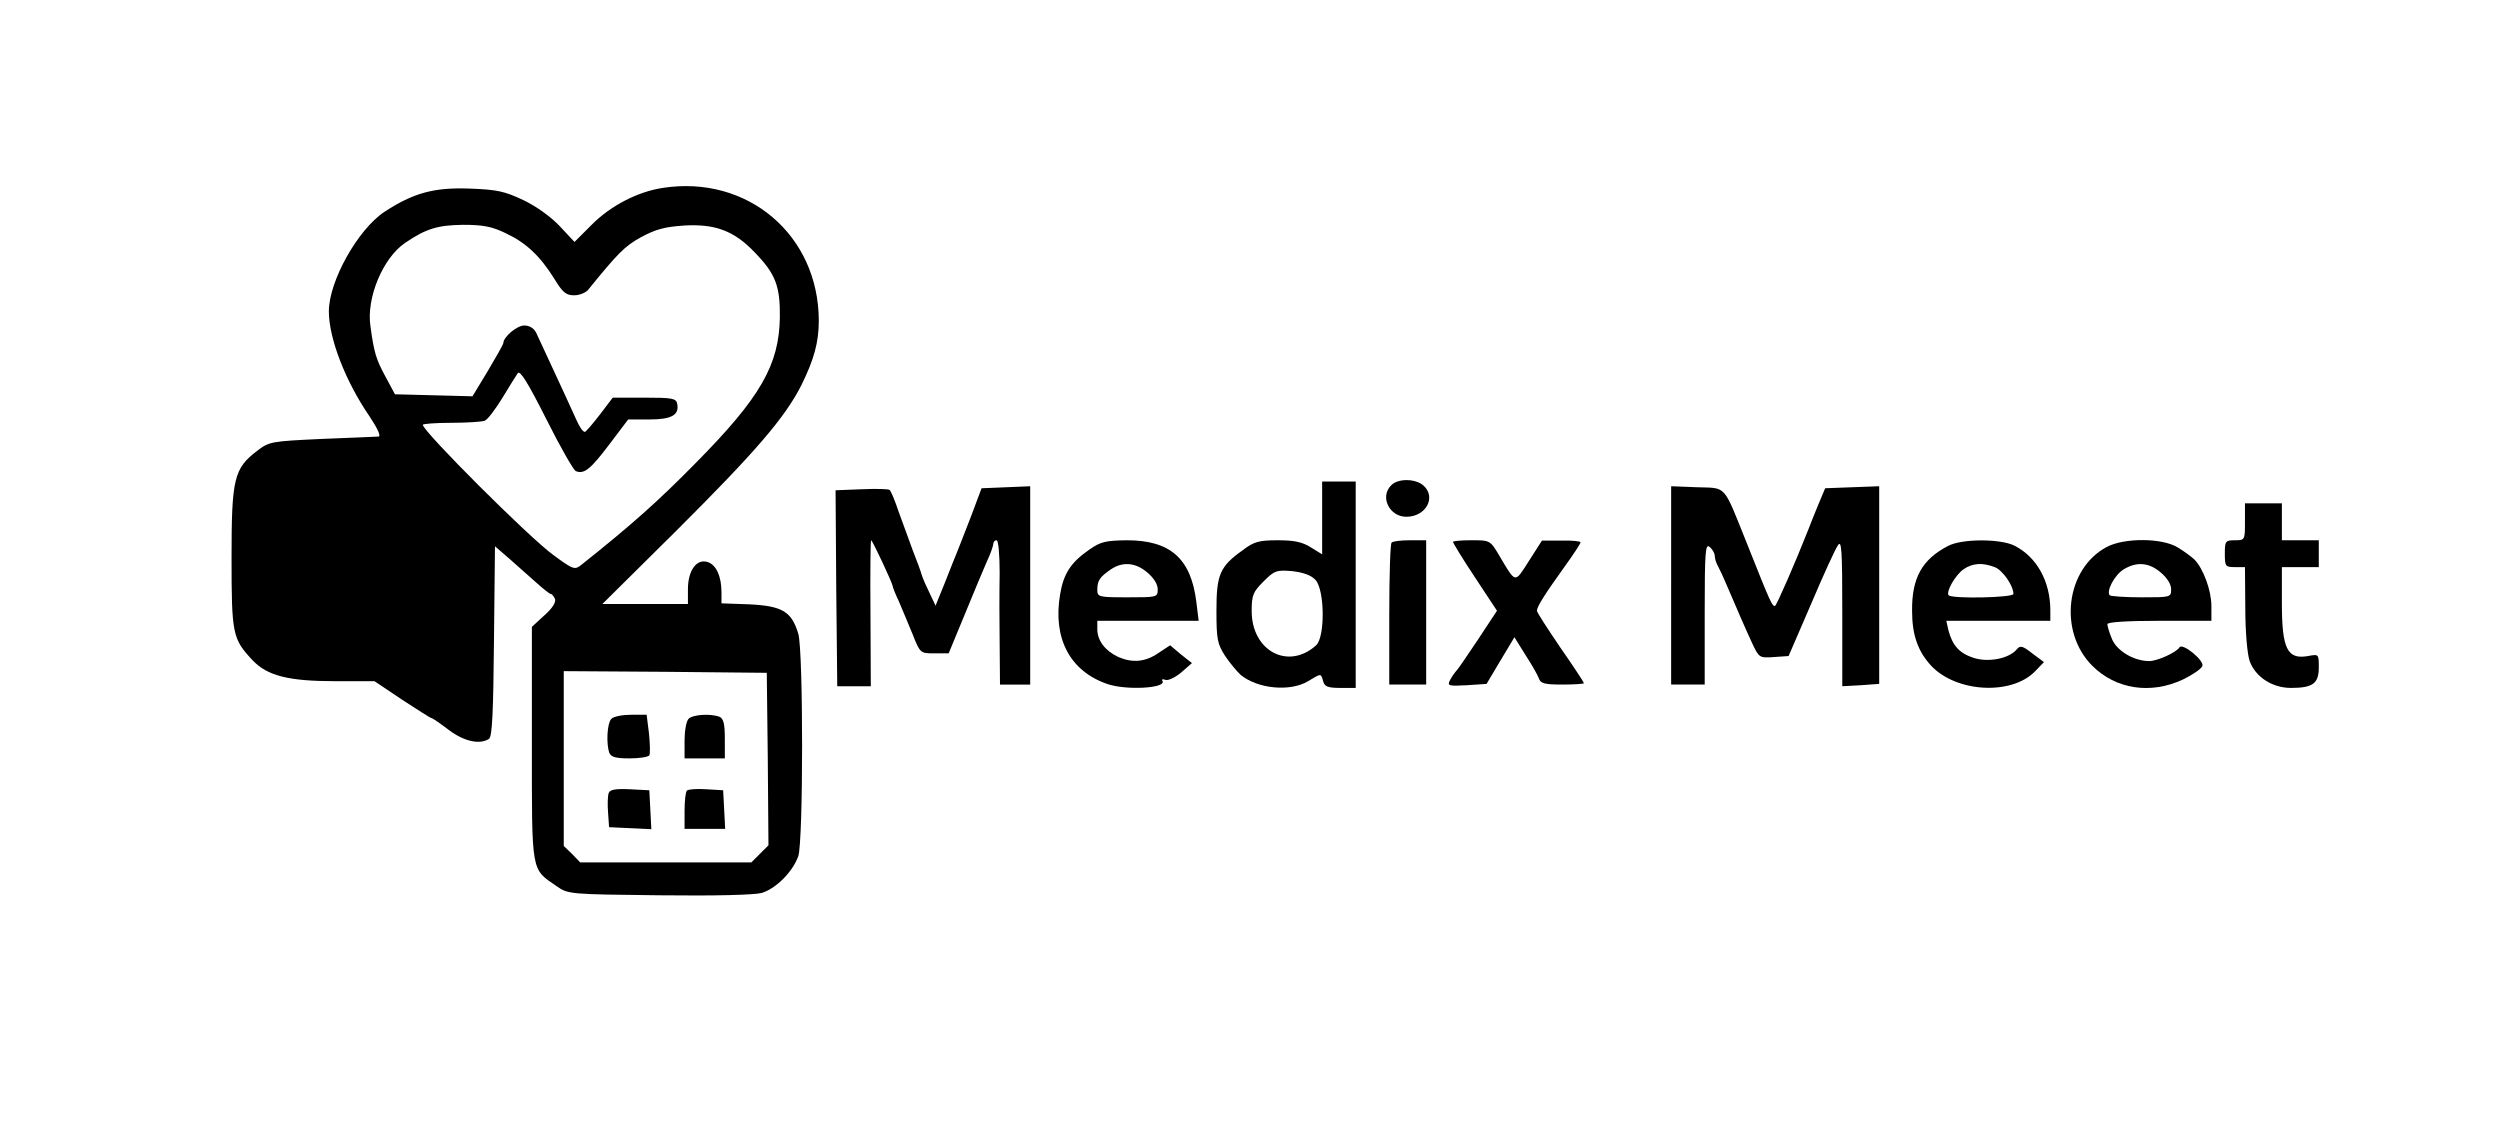 <?xml version="1.0" standalone="no"?>
<!DOCTYPE svg PUBLIC "-//W3C//DTD SVG 20010904//EN"
 "http://www.w3.org/TR/2001/REC-SVG-20010904/DTD/svg10.dtd">
<svg version="1.0" xmlns="http://www.w3.org/2000/svg"
 width="745pt" height="335pt" viewBox="0 0 745 335"
 preserveAspectRatio="xMidYMid meet">

<g transform="translate(0,335) scale(0.1,-0.1)"
fill="#000000" stroke="none">
<path d="M1975 2790 c-74 -11 -156 -53 -213 -111 l-50 -50 -43 46 c-26 28 -69
59 -108 78 -57 27 -79 32 -161 35 -107 4 -168 -13 -254 -69 -80 -53 -166 -207
-166 -297 0 -80 49 -208 122 -314 23 -35 34 -58 26 -59 -7 0 -83 -4 -169 -7
-150 -7 -157 -8 -192 -35 -70 -53 -77 -83 -77 -319 0 -229 3 -242 63 -306 44
-46 107 -62 247 -62 l116 0 82 -55 c46 -30 85 -55 88 -55 3 0 26 -16 51 -35
45 -34 92 -45 120 -27 10 6 13 80 15 291 l3 283 44 -38 c25 -22 61 -54 80 -71
20 -18 39 -33 42 -33 4 0 9 -7 13 -15 3 -10 -8 -28 -32 -49 l-37 -34 0 -349
c0 -389 -3 -371 74 -424 34 -24 40 -24 305 -27 168 -2 284 1 306 7 43 13 93
64 109 110 15 47 15 610 0 662 -20 67 -48 83 -145 88 l-84 3 0 33 c0 48 -16
82 -41 90 -33 11 -59 -25 -59 -81 l0 -44 -127 0 -128 0 218 216 c237 236 326
339 375 436 38 77 52 128 52 193 -1 255 -212 434 -465 395z m-468 -135 c60
-28 102 -67 145 -136 25 -41 35 -49 59 -49 16 0 36 8 43 18 87 107 107 128
156 155 44 24 71 31 130 35 92 5 148 -16 209 -80 62 -64 76 -100 75 -193 -2
-142 -57 -239 -251 -435 -112 -114 -192 -185 -339 -302 -21 -17 -24 -17 -85
28 -72 52 -389 369 -389 388 0 3 38 6 84 6 46 0 91 3 100 6 9 3 32 34 53 68
20 33 41 67 46 74 7 9 30 -28 85 -137 41 -82 81 -152 88 -155 25 -10 44 6 100
80 l56 74 63 0 c66 0 90 13 83 47 -3 16 -15 18 -98 18 l-94 0 -38 -50 c-21
-27 -41 -51 -45 -52 -5 -1 -16 14 -25 35 -37 82 -110 238 -120 260 -7 14 -20
22 -36 22 -21 0 -61 -33 -62 -52 0 -4 -21 -41 -46 -83 l-46 -76 -115 3 -116 3
-28 52 c-28 52 -34 70 -45 150 -13 85 37 204 103 249 63 43 98 53 173 54 59 0
86 -5 127 -25z m781 -1567 l2 -257 -25 -25 -26 -26 -255 0 -255 0 -24 25 -25
24 0 261 0 260 303 -2 302 -3 3 -257z"/>
<path d="M1822 1208 c-13 -13 -16 -75 -6 -102 5 -12 20 -16 59 -16 30 0 56 4
60 9 3 5 2 35 -1 65 l-7 56 -46 0 c-26 0 -52 -5 -59 -12z"/>
<path d="M2052 1208 c-7 -7 -12 -36 -12 -65 l0 -53 60 0 60 0 0 59 c0 44 -4
60 -16 65 -26 10 -79 7 -92 -6z"/>
<path d="M1814 987 c-3 -8 -4 -34 -2 -58 l3 -44 63 -3 63 -3 -3 58 -3 58 -58
3 c-43 2 -59 -1 -63 -11z"/>
<path d="M2047 994 c-4 -4 -7 -31 -7 -61 l0 -53 60 0 61 0 -3 58 -3 57 -50 3
c-28 2 -54 0 -58 -4z"/>
<path d="M3940 1807 l0 -109 -34 21 c-25 16 -50 21 -98 21 -56 0 -71 -4 -104
-29 -69 -49 -79 -73 -79 -181 0 -86 3 -99 26 -135 15 -22 36 -47 46 -56 51
-42 148 -51 201 -19 40 24 38 24 45 0 4 -16 14 -20 51 -20 l46 0 0 308 0 307
-50 0 -50 0 0 -108z m-20 -185 c28 -30 29 -171 2 -195 -83 -75 -192 -17 -192
102 0 47 4 57 35 88 33 33 39 35 86 31 33 -4 56 -12 69 -26z"/>
<path d="M4146 1904 c-35 -34 -6 -94 45 -94 58 0 90 58 51 93 -23 21 -76 22
-96 1z"/>
<path d="M2567 1892 l-77 -3 2 -292 3 -292 50 0 50 0 -1 218 c-1 119 0 217 2
217 4 0 64 -129 64 -136 0 -3 8 -24 19 -47 10 -23 28 -67 41 -98 22 -56 23
-56 65 -56 l42 0 48 116 c26 64 56 135 66 158 11 23 19 47 19 52 0 6 4 11 10
11 5 0 9 -41 9 -97 -1 -54 -1 -151 0 -215 l1 -118 45 0 45 0 0 295 0 296 -72
-3 -73 -3 -28 -75 c-16 -41 -42 -109 -59 -150 -16 -41 -34 -86 -40 -100 l-10
-25 -17 36 c-10 20 -21 45 -24 55 -3 11 -15 44 -27 74 -11 30 -30 82 -42 115
-11 33 -23 62 -27 65 -3 3 -41 4 -84 2z"/>
<path d="M4980 1605 l0 -295 50 0 50 0 0 211 c0 187 2 210 15 199 8 -7 15 -19
15 -26 0 -8 4 -22 10 -32 5 -9 16 -33 24 -52 32 -75 59 -137 78 -178 20 -42
21 -43 64 -40 l44 3 67 155 c36 85 72 164 80 175 11 17 13 -13 13 -200 l0
-220 55 3 55 4 0 294 0 295 -81 -3 -80 -3 -21 -50 c-11 -27 -24 -59 -28 -70
-43 -109 -95 -227 -100 -230 -8 -5 -14 9 -84 185 -72 179 -59 165 -149 168
l-77 3 0 -296z"/>
<path d="M6690 1795 c0 -54 0 -55 -30 -55 -28 0 -30 -2 -30 -40 0 -38 2 -40
30 -40 l30 0 1 -122 c0 -72 6 -138 13 -158 17 -47 67 -80 123 -80 65 0 83 13
83 61 0 40 0 40 -32 34 -62 -11 -78 21 -78 159 l0 106 55 0 55 0 0 40 0 40
-55 0 -55 0 0 55 0 55 -55 0 -55 0 0 -55z"/>
<path d="M3246 1712 c-55 -38 -77 -72 -87 -134 -22 -131 30 -228 140 -266 56
-20 179 -13 165 9 -3 5 1 6 9 3 8 -3 29 7 47 22 l32 28 -33 26 -32 27 -35 -23
c-39 -27 -77 -30 -119 -12 -39 18 -62 48 -63 81 l0 27 151 0 151 0 -7 57 c-16
129 -78 183 -207 183 -63 -1 -78 -4 -112 -28z m173 -68 c19 -16 31 -35 31 -50
0 -24 -2 -24 -90 -24 -87 0 -90 1 -90 23 0 27 8 38 40 60 35 24 74 21 109 -9z"/>
<path d="M4147 1733 c-4 -3 -7 -100 -7 -215 l0 -208 55 0 55 0 0 215 0 215
-48 0 c-27 0 -52 -3 -55 -7z"/>
<path d="M4330 1735 c0 -3 29 -51 65 -105 l66 -100 -58 -88 c-32 -48 -60 -89
-64 -92 -3 -3 -11 -14 -17 -25 -10 -19 -7 -20 49 -17 l59 4 41 69 42 70 33
-53 c19 -29 37 -61 40 -70 5 -15 18 -18 70 -18 35 0 64 2 64 4 0 3 -31 50 -70
106 -38 56 -70 105 -70 110 0 12 24 50 83 132 26 36 47 68 47 72 0 3 -26 6
-57 5 l-58 0 -39 -61 c-43 -67 -38 -68 -88 16 -27 46 -28 46 -83 46 -30 0 -55
-2 -55 -5z"/>
<path d="M5805 1723 c-77 -40 -108 -95 -107 -193 0 -72 17 -120 56 -163 75
-81 241 -90 311 -17 l26 27 -35 26 c-29 23 -36 24 -46 12 -23 -28 -86 -40
-130 -25 -42 14 -62 37 -74 83 l-6 27 155 0 155 0 0 31 c0 86 -40 159 -107
193 -42 21 -157 21 -198 -1z m139 -63 c23 -8 56 -55 56 -80 0 -11 -182 -15
-193 -4 -9 10 20 61 45 78 26 18 56 20 92 6z"/>
<path d="M6278 1720 c-122 -65 -145 -252 -43 -354 70 -70 174 -86 270 -41 29
14 55 32 58 40 7 16 -59 70 -68 56 -9 -15 -66 -41 -90 -41 -46 0 -96 30 -111
65 -8 19 -14 39 -14 45 0 6 55 10 155 10 l155 0 0 44 c0 46 -24 112 -51 139
-9 8 -31 25 -50 36 -46 28 -158 29 -211 1z m161 -76 c19 -16 31 -35 31 -50 0
-24 -2 -24 -88 -24 -49 0 -91 3 -95 6 -11 12 14 60 41 77 39 24 76 21 111 -9z"/>
</g>
</svg>
